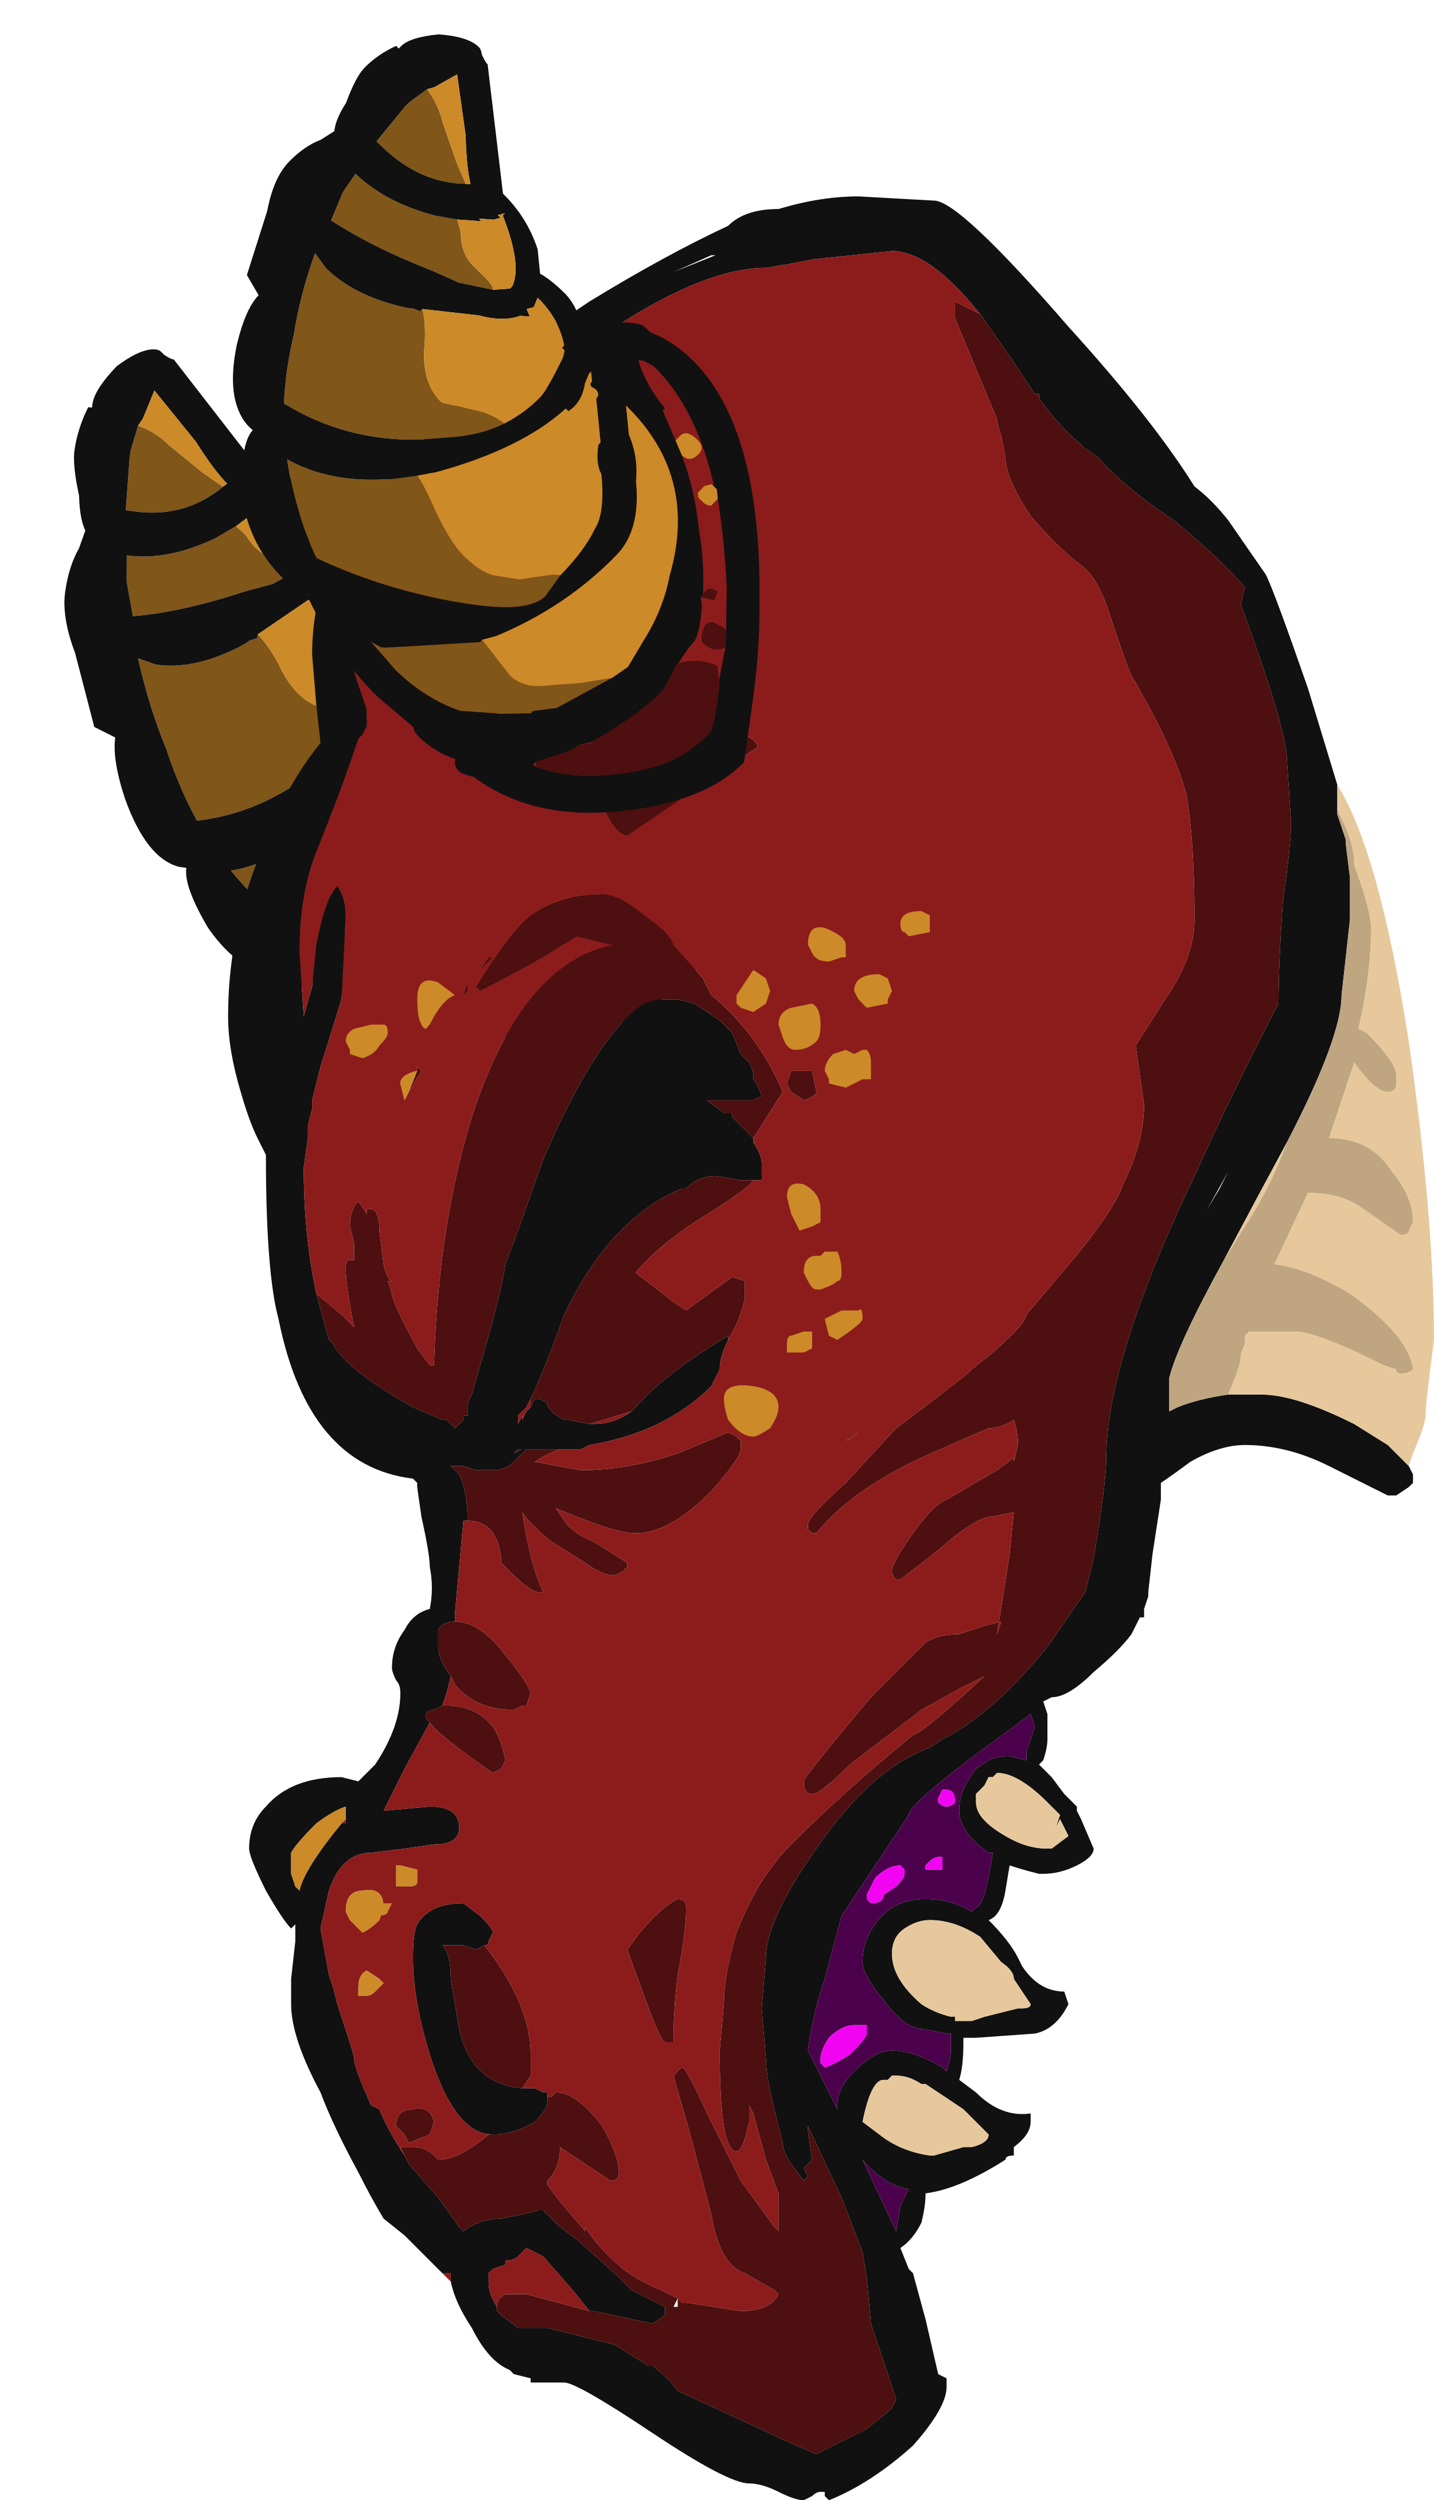<?xml version="1.0" encoding="UTF-8" standalone="no"?>
<svg xmlns:ffdec="https://www.free-decompiler.com/flash" xmlns:xlink="http://www.w3.org/1999/xlink" ffdec:objectType="frame" height="208.15px" width="119.45px" xmlns="http://www.w3.org/2000/svg">
  <g transform="matrix(1.0, 0.0, 0.0, 1.0, 72.55, 193.1)">
    <use ffdec:characterId="14" height="59.5" transform="matrix(-0.874, -0.127, -0.127, 0.874, -3.22, -155.821)" width="70.7" xlink:href="#sprite0"/>
    <use ffdec:characterId="15" height="27.4" transform="matrix(7.0, 0.0, 0.0, 7.0, -53.55, -176.75)" width="14.35" xlink:href="#shape1"/>
    <use ffdec:characterId="14" height="59.5" transform="matrix(-0.639, -0.62, -0.523, 0.539, 8.469, -149.272)" width="70.7" xlink:href="#sprite0"/>
  </g>
  <defs>
    <g id="sprite0" transform="matrix(1.0, 0.0, 0.0, 1.0, 42.0, 59.5)">
      <use ffdec:characterId="13" height="8.5" transform="matrix(7.0, 0.0, 0.0, 7.0, -42.0, -59.5)" width="10.1" xlink:href="#shape0"/>
    </g>
    <g id="shape0" transform="matrix(1.0, 0.0, 0.0, 1.0, 6.0, 8.5)">
      <path d="M3.3 -7.45 L3.35 -7.1 3.35 -7.0 3.3 -6.3 3.2 -6.3 Q2.5 -6.3 2.05 -6.8 L2.35 -6.95 2.85 -7.25 Q3.05 -7.4 3.3 -7.45 M1.8 -6.3 L2.05 -6.1 Q2.65 -5.7 3.2 -5.7 L3.15 -5.35 3.0 -4.9 Q2.35 -5.05 1.55 -5.45 L1.2 -5.6 Q1.0 -5.75 0.8 -5.9 0.85 -5.95 1.0 -5.95 L1.2 -5.95 Q1.45 -5.95 1.65 -6.2 L1.8 -6.3 M-0.55 -4.5 Q-0.45 -4.5 -0.25 -4.4 L0.25 -4.05 Q0.6 -4.05 0.9 -4.45 1.1 -4.75 1.3 -4.9 L1.3 -4.85 1.4 -4.8 1.45 -4.75 Q2.05 -4.3 2.6 -4.3 L2.85 -4.35 Q2.6 -3.7 2.3 -3.2 2.05 -2.7 1.75 -2.3 0.8 -2.55 0.1 -3.4 L-0.2 -3.8 Q-0.45 -4.15 -0.55 -4.5 M-0.2 -2.95 L0.0 -2.65 Q0.55 -1.9 1.2 -1.7 0.65 -1.2 0.0 -0.9 -0.75 -1.2 -1.5 -1.75 -1.9 -2.05 -2.15 -2.3 -2.55 -2.7 -2.55 -3.0 L-2.5 -3.4 -2.45 -3.35 Q-2.4 -3.3 -2.15 -2.9 L-1.85 -2.65 Q-1.7 -2.55 -1.4 -2.55 -1.15 -2.55 -0.7 -2.75 -0.4 -2.9 -0.2 -2.95 M-2.35 -1.8 L-2.35 -1.75 -1.5 -0.65 -1.45 -0.6 -1.3 -0.55 -1.8 -0.5 Q-2.35 -0.5 -2.8 -0.75 L-3.15 -1.1 -3.5 -1.5 -3.5 -1.55 -3.7 -1.85 -3.95 -2.8 -3.7 -2.4 -3.4 -2.0 Q-3.2 -1.7 -2.95 -1.7 L-2.35 -1.8" fill="#805619" fill-rule="evenodd" stroke="none"/>
      <path d="M2.95 -8.4 Q3.0 -8.4 3.1 -8.45 3.15 -8.5 3.2 -8.5 3.4 -8.5 3.7 -8.2 3.95 -7.85 3.95 -7.65 L3.95 -7.6 4.0 -7.6 Q4.1 -7.3 4.1 -7.0 4.1 -6.8 3.95 -6.4 3.9 -6.1 3.8 -5.95 L3.85 -5.7 Q3.95 -5.45 3.95 -5.1 3.95 -4.75 3.7 -4.3 L3.3 -3.35 3.0 -3.25 Q3.0 -2.95 2.75 -2.45 2.35 -1.7 1.9 -1.65 L1.8 -1.65 Q1.8 -1.4 1.4 -0.9 0.85 -0.3 0.1 -0.3 L-0.05 -0.3 -0.1 -0.35 -0.1 -0.4 -0.2 -0.4 Q-1.05 0.0 -1.9 0.0 L-2.5 -0.05 Q-2.55 0.0 -2.65 0.0 -2.95 0.0 -3.2 -0.15 -3.25 -0.05 -3.35 -0.05 -3.4 -0.05 -3.55 -0.15 -4.5 -0.3 -5.25 -1.35 -6.0 -2.4 -6.0 -3.3 L-5.6 -3.95 Q-5.15 -4.7 -4.65 -5.3 -3.05 -7.3 -1.75 -7.3 -1.4 -7.3 -1.1 -7.15 L-1.0 -7.15 Q-0.9 -7.15 -0.7 -6.9 -0.5 -6.65 -0.5 -6.5 L-0.4 -6.45 Q-0.15 -6.65 0.1 -6.65 0.35 -6.65 0.5 -6.6 L0.75 -6.85 Q1.15 -7.1 1.6 -7.1 L2.95 -8.4 M3.3 -7.45 L3.25 -7.55 3.15 -7.95 2.5 -7.35 Q2.2 -7.0 2.0 -6.85 L2.05 -6.8 Q2.5 -6.3 3.2 -6.3 L3.3 -6.3 3.35 -7.0 3.35 -7.1 3.3 -7.45 M0.8 -5.9 Q1.0 -5.75 1.2 -5.6 L1.55 -5.45 Q2.35 -5.05 3.0 -4.9 L3.15 -5.35 3.2 -5.7 Q2.65 -5.7 2.05 -6.1 L1.8 -6.3 1.55 -6.55 1.6 -6.55 1.45 -6.7 1.4 -6.8 1.45 -6.8 1.4 -6.9 1.4 -6.85 Q0.75 -6.5 0.65 -6.15 L0.65 -6.1 0.8 -5.9 M1.3 -4.9 L0.7 -5.45 Q0.4 -5.65 0.3 -5.9 L0.2 -6.0 0.3 -6.05 0.25 -6.15 0.3 -6.3 Q-0.1 -6.3 -0.4 -6.05 L-0.4 -6.0 -0.45 -6.0 -0.5 -5.9 Q-0.65 -5.35 -0.65 -5.2 -0.65 -4.85 -0.55 -4.5 -0.45 -4.15 -0.2 -3.8 L0.1 -3.4 Q0.8 -2.55 1.75 -2.3 2.05 -2.7 2.3 -3.2 2.6 -3.7 2.85 -4.35 L2.6 -4.3 Q2.05 -4.3 1.45 -4.75 L1.4 -4.8 1.3 -4.85 1.3 -4.9 M-2.5 -3.4 L-2.55 -3.0 Q-2.55 -2.7 -2.15 -2.3 -1.9 -2.05 -1.5 -1.75 -0.75 -1.2 0.0 -0.9 0.65 -1.2 1.2 -1.7 0.55 -1.9 0.0 -2.65 L-0.2 -2.95 -0.35 -3.2 Q-0.95 -4.4 -1.0 -5.35 L-1.05 -5.35 Q-1.1 -5.6 -0.95 -5.85 L-0.9 -6.0 -0.9 -6.05 -1.0 -5.95 Q-1.0 -5.85 -1.1 -5.9 -1.2 -5.9 -1.2 -5.8 L-1.65 -5.35 -1.65 -5.3 Q-1.8 -5.05 -1.95 -5.0 -2.35 -4.6 -2.4 -4.3 -2.5 -3.95 -2.5 -3.4 M-2.45 -6.15 L-1.95 -6.4 -1.95 -6.45 Q-1.55 -6.5 -1.25 -6.7 L-1.3 -6.75 -1.45 -6.8 Q-2.25 -6.8 -3.15 -6.1 L-3.2 -6.1 -3.3 -6.0 Q-3.75 -5.6 -4.2 -5.1 L-4.6 -4.6 -4.75 -4.4 -5.0 -3.95 -5.05 -3.9 Q-5.4 -3.35 -5.4 -3.25 -5.4 -2.8 -5.25 -2.4 -5.1 -2.05 -4.85 -1.7 -4.5 -1.2 -4.05 -0.95 L-4.0 -0.95 -4.0 -1.0 -4.2 -1.45 -4.25 -1.6 -4.25 -1.65 -4.35 -1.85 Q-4.5 -2.45 -4.55 -3.0 L-4.55 -3.25 -4.45 -3.65 -4.45 -3.7 Q-4.4 -4.0 -4.4 -4.1 -4.4 -4.25 -4.15 -4.6 L-4.05 -4.7 -4.05 -4.75 Q-3.75 -5.15 -3.4 -5.45 -3.0 -5.85 -2.55 -6.1 L-2.45 -6.15 M-2.35 -1.8 L-2.45 -2.0 Q-2.85 -3.1 -2.85 -4.25 -2.85 -4.8 -2.35 -5.3 -2.15 -5.6 -1.85 -5.75 L-1.55 -6.05 Q-2.9 -6.05 -3.55 -4.6 -3.8 -4.15 -3.9 -3.6 L-4.0 -3.1 -3.95 -2.8 -3.7 -1.85 -3.5 -1.55 -3.5 -1.5 -3.2 -1.15 -3.15 -1.1 -2.8 -0.75 Q-2.35 -0.5 -1.8 -0.5 L-1.3 -0.55 -1.45 -0.6 -1.5 -0.65 -2.35 -1.75 -2.35 -1.8" fill="#111111" fill-rule="evenodd" stroke="none"/>
      <path d="M2.05 -6.8 L2.0 -6.85 Q2.2 -7.0 2.5 -7.35 L3.15 -7.95 3.25 -7.55 3.3 -7.45 Q3.05 -7.4 2.85 -7.25 L2.35 -6.95 2.05 -6.8 M1.8 -6.3 L1.65 -6.2 Q1.45 -5.95 1.2 -5.95 L1.0 -5.95 Q0.85 -5.95 0.8 -5.9 L0.65 -6.1 0.65 -6.15 Q0.75 -6.5 1.4 -6.85 L1.4 -6.9 1.45 -6.8 1.4 -6.8 1.45 -6.7 1.6 -6.55 1.55 -6.55 1.8 -6.3 M-0.55 -4.5 Q-0.65 -4.85 -0.65 -5.2 -0.65 -5.35 -0.5 -5.9 L-0.45 -6.0 -0.4 -6.0 -0.4 -6.05 Q-0.1 -6.3 0.3 -6.3 L0.25 -6.15 0.3 -6.05 0.2 -6.0 0.3 -5.9 Q0.4 -5.65 0.7 -5.45 L1.3 -4.9 Q1.1 -4.75 0.9 -4.45 0.6 -4.05 0.25 -4.05 L-0.25 -4.4 Q-0.45 -4.5 -0.55 -4.5 M-0.2 -2.95 Q-0.4 -2.9 -0.7 -2.75 -1.15 -2.55 -1.4 -2.55 -1.7 -2.55 -1.85 -2.65 L-2.15 -2.9 Q-2.4 -3.3 -2.45 -3.35 L-2.5 -3.4 Q-2.5 -3.95 -2.4 -4.3 -2.35 -4.6 -1.95 -5.0 -1.8 -5.05 -1.65 -5.3 L-1.65 -5.35 -1.2 -5.8 Q-1.2 -5.9 -1.1 -5.9 -1.0 -5.85 -1.0 -5.95 L-0.9 -6.05 -0.9 -6.0 -0.95 -5.85 Q-1.1 -5.6 -1.05 -5.35 L-1.0 -5.35 Q-0.95 -4.4 -0.35 -3.2 L-0.2 -2.95 M-3.15 -6.1 L-3.1 -6.1 -3.05 -6.0 -3.05 -5.85 -3.1 -5.8 -3.2 -5.8 Q-3.25 -5.8 -3.3 -5.85 L-3.3 -6.0 -3.2 -6.1 -3.15 -6.1 M-2.55 -6.1 Q-2.7 -6.1 -2.7 -6.3 -2.7 -6.45 -2.55 -6.45 -2.35 -6.45 -2.35 -6.3 L-2.35 -6.2 -2.45 -6.15 -2.55 -6.1 M-3.95 -2.8 L-4.0 -3.1 -3.9 -3.6 Q-3.8 -4.15 -3.55 -4.6 -2.9 -6.05 -1.55 -6.05 L-1.85 -5.75 Q-2.15 -5.6 -2.35 -5.3 -2.85 -4.8 -2.85 -4.25 -2.85 -3.1 -2.45 -2.0 L-2.35 -1.8 -2.95 -1.7 Q-3.2 -1.7 -3.4 -2.0 L-3.7 -2.4 -3.95 -2.8 M-3.15 -1.1 L-3.2 -1.15 -3.5 -1.5 -3.15 -1.1" fill="#cc8a28" fill-rule="evenodd" stroke="none"/>
      <path d="M-3.15 -6.1 Q-2.25 -6.8 -1.45 -6.8 L-1.3 -6.75 -1.25 -6.7 Q-1.55 -6.5 -1.95 -6.45 L-1.95 -6.4 -2.45 -6.15 -2.35 -6.2 -2.35 -6.3 Q-2.35 -6.45 -2.55 -6.45 -2.7 -6.45 -2.7 -6.3 -2.7 -6.1 -2.55 -6.1 -3.0 -5.85 -3.4 -5.45 -3.75 -5.15 -4.05 -4.75 -4.0 -4.9 -4.15 -4.95 L-4.2 -4.85 -4.2 -4.8 -4.05 -4.7 -4.15 -4.6 Q-4.4 -4.25 -4.4 -4.1 -4.4 -4.0 -4.45 -3.7 -4.6 -4.0 -4.85 -4.1 L-5.0 -3.95 -4.75 -4.4 Q-4.7 -4.2 -4.5 -4.2 -4.45 -4.2 -4.4 -4.3 -4.35 -4.4 -4.35 -4.45 -4.35 -4.5 -4.4 -4.55 L-4.55 -4.6 -4.6 -4.6 -4.2 -5.1 Q-3.75 -5.6 -3.3 -6.0 L-3.3 -5.85 Q-3.25 -5.8 -3.2 -5.8 L-3.1 -5.8 -3.05 -5.85 -3.05 -6.0 -3.1 -6.1 -3.15 -6.1 M-4.05 -0.95 L-4.0 -1.0 -4.0 -0.95 -4.05 -0.95 M-4.25 -1.65 L-4.4 -1.9 -4.35 -1.8 -4.35 -1.85 -4.25 -1.65" fill="#8c1c1c" fill-rule="evenodd" stroke="none"/>
      <path d="M-4.6 -4.6 L-4.55 -4.6 -4.4 -4.55 Q-4.35 -4.5 -4.35 -4.45 -4.35 -4.4 -4.4 -4.3 -4.45 -4.2 -4.5 -4.2 -4.7 -4.2 -4.75 -4.4 L-4.6 -4.6 M-5.0 -3.95 L-4.85 -4.1 Q-4.6 -4.0 -4.45 -3.7 L-4.45 -3.65 -4.55 -3.25 -4.55 -3.0 Q-4.5 -2.45 -4.35 -1.85 L-4.35 -1.8 -4.4 -1.9 -4.25 -1.65 -4.25 -1.6 -4.2 -1.45 -4.0 -1.0 -4.05 -0.95 Q-4.5 -1.2 -4.85 -1.7 -5.1 -2.05 -5.25 -2.4 -5.4 -2.8 -5.4 -3.25 -5.4 -3.35 -5.05 -3.9 L-5.0 -3.95 M-4.05 -4.7 L-4.2 -4.8 -4.2 -4.85 -4.15 -4.95 Q-4.0 -4.9 -4.05 -4.75 L-4.05 -4.7" fill="#4d0f0f" fill-rule="evenodd" stroke="none"/>
    </g>
    <g id="shape1" transform="matrix(1.0, 0.0, 0.0, 1.0, 7.65, 25.25)">
      <path d="M1.3 -23.85 Q0.7 -24.6 0.25 -24.6 L-0.7 -24.5 -0.95 -24.45 -1.25 -24.4 Q-2.2 -24.4 -3.8 -23.15 -5.15 -22.05 -5.5 -21.5 -6.1 -20.4 -6.15 -20.1 L-6.1 -19.85 -6.15 -19.6 -6.0 -19.15 -6.0 -18.95 -6.05 -18.85 -6.1 -18.8 Q-6.3 -18.2 -6.6 -17.45 -6.8 -16.95 -6.8 -16.25 L-6.75 -15.5 -6.65 -15.85 -6.6 -16.35 Q-6.5 -16.9 -6.35 -17.05 -6.25 -16.9 -6.25 -16.7 L-6.3 -15.7 -6.55 -14.9 -6.65 -14.5 -6.65 -14.4 -6.7 -14.2 -6.7 -14.05 -6.75 -13.7 Q-6.75 -12.9 -6.6 -12.2 L-6.45 -11.65 -6.4 -11.6 Q-6.25 -11.3 -5.45 -10.85 L-5.1 -10.7 -5.05 -10.7 -4.95 -10.6 -4.85 -10.7 -4.85 -10.75 -4.8 -10.75 -4.8 -10.9 -4.75 -11.0 -4.65 -11.35 Q-4.4 -12.2 -4.35 -12.55 L-4.2 -12.95 -3.9 -13.8 Q-3.25 -15.3 -2.7 -15.65 L-2.55 -15.7 -2.3 -15.7 -2.1 -15.65 -1.8 -15.45 -1.65 -15.3 -1.55 -15.05 -1.45 -14.95 Q-1.4 -14.85 -1.4 -14.8 L-1.4 -14.75 Q-1.35 -14.7 -1.3 -14.55 L-1.4 -14.5 -1.95 -14.5 -1.75 -14.35 -1.65 -14.35 -1.65 -14.3 -1.4 -14.05 -1.4 -14.0 Q-1.3 -13.85 -1.3 -13.75 L-1.3 -13.55 -1.4 -13.55 -1.55 -13.55 -1.85 -13.6 Q-2.05 -13.6 -2.2 -13.45 L-2.25 -13.45 Q-3.1 -13.1 -3.65 -11.95 -3.9 -11.25 -4.05 -10.95 L-4.1 -10.85 -4.2 -10.75 -4.2 -10.65 -4.15 -10.75 -4.15 -10.7 -4.1 -10.8 -4.05 -10.85 -4.0 -10.95 -3.95 -10.95 -3.85 -10.9 Q-3.85 -10.8 -3.65 -10.7 L-3.6 -10.7 -3.35 -10.65 -3.3 -10.65 Q-3.05 -10.65 -2.85 -10.8 L-2.8 -10.85 Q-2.45 -11.25 -1.7 -11.7 L-1.7 -11.65 Q-1.8 -11.45 -1.8 -11.3 L-1.9 -11.1 Q-2.45 -10.55 -3.35 -10.4 L-3.45 -10.35 -3.7 -10.35 -4.1 -10.35 -4.25 -10.2 Q-4.35 -10.1 -4.5 -10.1 L-4.7 -10.1 -4.85 -10.15 -5.0 -10.15 -4.9 -10.05 Q-4.8 -9.85 -4.8 -9.5 L-4.85 -9.5 -4.95 -8.4 -4.95 -8.3 Q-5.1 -8.3 -5.15 -8.2 L-5.15 -8.0 Q-5.15 -7.85 -5.0 -7.65 L-5.05 -7.45 -5.1 -7.3 -5.2 -7.25 Q-5.3 -7.25 -5.3 -7.15 L-5.25 -7.1 -5.55 -6.55 -5.8 -6.05 -5.25 -6.1 Q-4.9 -6.1 -4.9 -5.85 -4.9 -5.65 -5.2 -5.65 L-5.55 -5.6 -5.95 -5.55 Q-6.3 -5.55 -6.45 -5.1 L-6.55 -4.65 -6.45 -4.1 -6.4 -3.95 -6.35 -3.75 Q-6.15 -3.15 -6.15 -3.1 -6.15 -3.0 -5.95 -2.55 L-5.85 -2.5 Q-5.75 -2.25 -5.55 -1.95 L-5.5 -1.85 -5.15 -1.45 -4.9 -1.1 -4.85 -1.05 Q-4.65 -1.2 -4.4 -1.2 L-4.15 -1.25 -3.95 -1.3 -3.9 -1.3 -3.7 -1.1 -3.5 -0.95 -3.05 -0.55 -2.85 -0.35 -2.45 -0.15 -2.45 -0.05 -2.6 0.05 -3.3 -0.1 -3.35 -0.1 -3.55 -0.35 -3.9 -0.75 -4.1 -0.85 -4.2 -0.75 Q-4.25 -0.7 -4.35 -0.7 L-4.35 -0.65 -4.5 -0.6 -4.55 -0.55 -4.55 -0.45 Q-4.55 -0.3 -4.45 -0.15 L-4.45 -0.1 -4.4 -0.05 -4.2 0.1 -3.85 0.1 -3.05 0.3 -2.65 0.55 -2.6 0.55 Q-2.4 0.7 -2.3 0.85 -1.75 1.1 -1.0 1.45 L-0.65 1.6 -0.05 1.3 0.2 1.1 0.25 1.05 0.3 0.95 0.0 0.05 -0.05 -0.5 -0.1 -0.8 -0.35 -1.45 -0.75 -2.3 -0.75 -2.25 -0.7 -1.9 -0.8 -1.8 -0.75 -1.7 -0.8 -1.65 -0.95 -1.85 Q-1.05 -2.0 -1.05 -2.1 L-1.15 -2.5 Q-1.25 -2.9 -1.25 -3.1 L-1.3 -3.7 -1.25 -4.3 Q-1.25 -4.75 -0.65 -5.6 0.0 -6.55 0.7 -6.8 L0.85 -6.9 Q1.45 -7.2 2.1 -8.0 L2.55 -8.65 2.65 -9.05 Q2.8 -9.95 2.8 -10.25 2.8 -11.4 3.85 -13.6 4.35 -14.7 4.85 -15.65 4.85 -16.1 4.9 -16.85 5.0 -17.55 5.0 -17.8 L4.95 -18.55 Q4.95 -18.9 4.4 -20.4 L4.45 -20.6 Q4.15 -20.95 3.6 -21.4 3.0 -21.8 2.7 -22.15 L2.55 -22.25 2.5 -22.3 Q2.25 -22.5 2.0 -22.85 L2.0 -22.9 1.95 -22.9 1.65 -23.35 1.3 -23.85 M-4.5 -2.2 Q-4.95 -2.2 -5.25 -3.15 -5.45 -3.8 -5.45 -4.3 -5.45 -4.6 -5.4 -4.7 -5.25 -4.95 -4.85 -4.95 L-4.65 -4.8 Q-4.5 -4.65 -4.5 -4.6 L-4.55 -4.5 Q-4.55 -4.45 -4.6 -4.45 L-4.7 -4.4 -4.85 -4.45 -5.1 -4.45 Q-5.0 -4.35 -5.0 -4.05 L-4.9 -3.45 Q-4.75 -2.8 -4.15 -2.75 L-4.0 -2.75 -3.9 -2.7 -3.85 -2.7 -3.85 -2.65 -3.85 -2.6 Q-3.85 -2.5 -4.0 -2.35 -4.25 -2.2 -4.5 -2.2 M-5.1 -0.55 L-5.55 -1.0 -5.8 -1.2 Q-5.95 -1.45 -6.1 -1.75 -6.4 -2.3 -6.55 -2.7 -6.9 -3.35 -6.9 -3.75 L-6.9 -4.05 -6.85 -4.5 -6.85 -4.7 -6.9 -4.65 Q-7.0 -4.75 -7.2 -5.1 -7.4 -5.5 -7.4 -5.6 -7.4 -5.9 -7.2 -6.1 -6.9 -6.45 -6.3 -6.45 L-6.1 -6.4 -5.9 -6.6 Q-5.6 -7.05 -5.6 -7.45 -5.6 -7.55 -5.65 -7.6 -5.7 -7.7 -5.7 -7.75 -5.7 -8.0 -5.55 -8.2 -5.45 -8.4 -5.25 -8.45 -5.2 -8.7 -5.25 -8.95 -5.25 -9.1 -5.35 -9.55 L-5.4 -9.9 -5.4 -9.95 -5.45 -10.0 Q-6.7 -10.15 -7.05 -11.9 -7.2 -12.45 -7.2 -13.85 L-7.3 -14.05 Q-7.4 -14.25 -7.5 -14.6 -7.65 -15.1 -7.65 -15.5 -7.65 -16.45 -7.3 -17.35 -7.0 -18.2 -6.55 -18.75 L-6.6 -19.2 -6.65 -19.8 Q-6.65 -20.5 -6.35 -21.05 -6.05 -21.6 -5.1 -22.6 -4.7 -23.1 -3.35 -24.0 -2.45 -24.55 -1.7 -24.9 -1.5 -25.1 -1.1 -25.1 -0.6 -25.25 -0.15 -25.25 L0.75 -25.2 Q1.05 -25.2 2.35 -23.7 3.35 -22.6 3.85 -21.8 4.05 -21.65 4.25 -21.4 L4.7 -20.75 Q4.8 -20.55 5.2 -19.4 L5.55 -18.25 5.55 -17.95 5.55 -17.9 5.65 -17.6 5.65 -17.55 5.7 -17.15 5.7 -16.65 5.6 -15.75 Q5.6 -15.25 4.95 -14.0 L4.6 -13.35 4.2 -12.6 Q3.65 -11.6 3.55 -11.2 L3.55 -10.8 3.65 -10.85 Q3.9 -10.95 4.25 -11.0 L4.65 -11.0 Q5.05 -11.0 5.75 -10.65 L6.15 -10.4 6.4 -10.15 6.45 -10.05 6.45 -9.95 6.4 -9.9 6.25 -9.8 6.15 -9.8 5.45 -10.15 Q4.95 -10.4 4.45 -10.4 4.15 -10.4 3.8 -10.2 3.6 -10.05 3.45 -9.95 L3.45 -9.75 3.35 -9.1 3.3 -8.65 3.3 -8.6 3.25 -8.45 3.25 -8.35 3.2 -8.35 3.1 -8.15 Q2.95 -7.95 2.65 -7.7 2.35 -7.4 2.15 -7.4 L2.05 -7.35 2.1 -7.2 2.1 -6.9 Q2.1 -6.8 2.05 -6.65 L2.0 -6.6 2.15 -6.45 2.3 -6.25 2.45 -6.1 2.45 -6.05 2.5 -5.95 2.65 -5.6 Q2.65 -5.5 2.45 -5.4 2.25 -5.3 2.05 -5.3 L2.0 -5.3 Q1.8 -5.35 1.65 -5.4 L1.6 -5.1 Q1.55 -4.8 1.4 -4.75 1.65 -4.5 1.75 -4.3 L1.8 -4.2 Q2.0 -3.9 2.3 -3.9 L2.35 -3.75 Q2.2 -3.45 1.95 -3.4 L1.25 -3.35 1.1 -3.35 1.1 -3.3 Q1.1 -3.0 1.05 -2.85 L1.25 -2.7 Q1.55 -2.4 1.9 -2.45 L1.9 -2.35 Q1.9 -2.2 1.7 -2.05 L1.7 -1.95 Q1.6 -1.95 1.6 -1.9 1.05 -1.55 0.65 -1.5 0.65 -1.35 0.6 -1.15 0.5 -0.95 0.35 -0.85 L0.45 -0.6 0.5 -0.55 0.65 0.0 0.8 0.65 0.9 0.7 0.9 0.8 Q0.9 1.05 0.5 1.5 0.0 1.95 -0.5 2.15 L-0.55 2.1 -0.55 2.05 -0.6 2.05 Q-0.65 2.05 -0.7 2.1 L-0.8 2.15 Q-0.9 2.15 -1.1 2.05 -1.3 1.95 -1.45 1.95 -1.7 1.95 -2.6 1.35 -3.5 0.75 -3.65 0.75 L-4.05 0.75 -4.05 0.7 -4.25 0.65 -4.3 0.6 Q-4.55 0.5 -4.75 0.1 -4.95 -0.2 -5.0 -0.45 L-5.0 -0.55 -5.1 -0.55 M4.25 -13.65 L4.0 -13.2 4.15 -13.45 4.25 -13.65 M1.45 -6.45 L1.4 -6.45 1.35 -6.35 1.25 -6.25 1.25 -6.15 Q1.25 -5.95 1.6 -5.75 1.85 -5.6 2.1 -5.6 L2.15 -5.6 2.35 -5.75 2.25 -5.95 2.2 -5.85 2.25 -6.0 2.1 -6.15 Q1.75 -6.5 1.5 -6.5 L1.45 -6.45 M1.95 -7.05 L1.9 -7.2 1.7 -7.05 Q0.45 -6.15 0.45 -6.0 L-0.35 -4.8 -0.55 -4.05 Q-0.7 -3.6 -0.75 -3.2 L-0.4 -2.5 -0.4 -2.55 Q-0.4 -2.75 -0.2 -2.95 0.05 -3.2 0.25 -3.2 0.5 -3.2 0.85 -3.0 L0.9 -2.95 Q0.95 -3.1 0.95 -3.2 L0.95 -3.4 0.9 -3.4 0.65 -3.45 Q0.4 -3.45 0.15 -3.8 -0.1 -4.1 -0.1 -4.25 -0.1 -4.5 0.05 -4.7 0.25 -5.0 0.65 -5.0 0.95 -5.0 1.2 -4.85 L1.25 -4.9 Q1.35 -4.9 1.45 -5.55 L1.4 -5.55 Q1.05 -5.8 1.05 -6.05 1.05 -6.25 1.15 -6.4 L1.25 -6.55 1.4 -6.65 Q1.5 -6.7 1.65 -6.7 L1.85 -6.65 1.85 -6.75 1.95 -7.05 M0.4 -4.65 Q0.25 -4.55 0.25 -4.35 0.25 -4.05 0.6 -3.75 0.75 -3.65 0.95 -3.6 L1.0 -3.6 1.0 -3.55 1.2 -3.55 1.35 -3.6 1.75 -3.7 1.8 -3.7 Q1.9 -3.7 1.9 -3.75 L1.7 -4.05 Q1.7 -4.15 1.55 -4.25 L1.3 -4.55 Q1.0 -4.75 0.7 -4.75 0.55 -4.75 0.4 -4.65 M0.65 -2.8 L0.6 -2.8 Q0.45 -2.9 0.3 -2.9 L0.25 -2.9 0.2 -2.85 0.15 -2.85 Q0.0 -2.85 -0.1 -2.35 L0.1 -2.2 Q0.35 -2.0 0.7 -1.95 L0.75 -1.95 1.1 -2.05 1.2 -2.05 Q1.4 -2.1 1.4 -2.2 L1.1 -2.5 0.65 -2.8 M0.45 -1.55 Q0.15 -1.6 -0.1 -1.9 L0.3 -1.05 0.35 -1.35 0.45 -1.55 M-0.4 -24.9 L-0.4 -24.9 M-1.9 -24.55 L-2.35 -24.35 -1.85 -24.55 -1.9 -24.55 M-4.25 -10.3 L-4.15 -10.35 -4.2 -10.35 -4.25 -10.3 M-4.35 -10.45 L-4.35 -10.45 M-6.25 -5.95 L-6.25 -6.1 Q-6.4 -6.05 -6.6 -5.9 -6.85 -5.65 -6.9 -5.55 L-6.9 -5.3 -6.85 -5.15 -6.8 -5.1 Q-6.75 -5.35 -6.3 -5.9 L-6.25 -5.9 -6.25 -5.95" fill="#111111" fill-rule="evenodd" stroke="none"/>
      <path d="M-2.3 -0.25 L-2.25 -0.2 -2.2 -0.2 -1.55 -0.1 Q-1.2 -0.1 -1.1 -0.3 L-1.15 -0.35 -1.5 -0.55 Q-1.8 -0.65 -1.9 -1.25 -1.95 -1.45 -2.15 -2.2 L-2.35 -2.9 -2.25 -3.0 Q-2.2 -3.0 -1.95 -2.45 L-1.55 -1.65 -1.15 -1.1 -1.1 -1.05 -1.1 -1.5 -1.25 -1.9 -1.4 -2.45 -1.45 -2.55 -1.45 -2.35 -1.5 -2.15 Q-1.55 -2.0 -1.6 -2.0 -1.8 -2.0 -1.8 -3.2 L-1.75 -3.75 Q-1.75 -4.1 -1.6 -4.6 -1.35 -5.25 -0.95 -5.65 -0.3 -6.3 0.5 -6.95 0.65 -7.0 1.35 -7.65 L1.05 -7.5 0.6 -7.25 -0.25 -6.6 Q-0.6 -6.25 -0.7 -6.25 -0.8 -6.25 -0.8 -6.4 -0.8 -6.45 0.0 -7.4 L0.65 -8.05 Q0.8 -8.15 1.05 -8.15 L1.35 -8.25 1.55 -8.3 1.5 -8.15 1.65 -9.1 1.7 -9.6 1.45 -9.55 Q1.25 -9.55 0.8 -9.15 L0.35 -8.8 Q0.25 -8.8 0.3 -8.8 0.25 -8.85 0.25 -8.9 0.25 -9.0 0.5 -9.35 0.75 -9.7 0.9 -9.75 L1.5 -10.1 1.7 -10.25 1.7 -10.2 1.75 -10.4 Q1.75 -10.55 1.7 -10.7 1.55 -10.6 1.4 -10.6 1.05 -10.45 0.6 -10.25 -0.25 -9.85 -0.65 -9.35 L-0.7 -9.35 -0.75 -9.4 -0.75 -9.45 Q-0.75 -9.55 -0.3 -9.95 L0.3 -10.6 0.7 -10.9 1.15 -11.25 1.2 -11.3 1.45 -11.5 Q1.85 -11.85 1.85 -11.95 L2.4 -12.6 Q2.9 -13.2 3.0 -13.5 3.25 -14.0 3.25 -14.45 L3.15 -15.15 3.5 -15.7 Q3.85 -16.2 3.85 -16.65 3.85 -17.6 3.75 -18.15 3.6 -18.7 3.1 -19.55 3.05 -19.65 2.85 -20.25 2.7 -20.75 2.45 -20.9 2.2 -21.1 1.9 -21.45 1.6 -21.9 1.6 -22.15 L1.55 -22.4 Q1.5 -22.55 1.5 -22.6 L1.0 -23.8 Q1.0 -23.9 1.0 -24.0 L1.3 -23.85 1.65 -23.35 1.95 -22.9 2.0 -22.9 2.0 -22.85 Q2.25 -22.5 2.5 -22.3 L2.55 -22.25 2.7 -22.15 Q3.0 -21.8 3.6 -21.4 4.15 -20.95 4.45 -20.6 L4.4 -20.4 Q4.95 -18.9 4.95 -18.55 L5.0 -17.8 Q5.0 -17.55 4.9 -16.85 4.85 -16.1 4.85 -15.65 4.35 -14.7 3.85 -13.6 2.8 -11.4 2.8 -10.25 2.8 -9.95 2.65 -9.05 L2.55 -8.65 2.1 -8.0 Q1.45 -7.2 0.85 -6.9 L0.7 -6.8 Q0.0 -6.55 -0.65 -5.6 -1.25 -4.75 -1.25 -4.3 L-1.3 -3.7 -1.25 -3.1 Q-1.25 -2.9 -1.15 -2.5 L-1.05 -2.1 Q-1.05 -2.0 -0.95 -1.85 L-0.8 -1.65 -0.75 -1.7 -0.8 -1.8 -0.7 -1.9 -0.75 -2.25 -0.75 -2.3 -0.35 -1.45 -0.1 -0.8 -0.05 -0.5 0.0 0.05 0.3 0.95 0.25 1.05 0.2 1.1 -0.05 1.3 -0.65 1.6 -1.0 1.45 Q-1.75 1.1 -2.3 0.85 -2.4 0.7 -2.6 0.55 L-2.65 0.55 -3.05 0.3 -3.85 0.1 -4.2 0.1 -4.4 -0.05 -4.45 -0.1 -4.45 -0.15 Q-4.45 -0.25 -4.35 -0.3 L-4.1 -0.3 -3.35 -0.1 -3.3 -0.1 -2.6 0.05 -2.45 -0.05 -2.45 -0.15 -2.85 -0.35 -3.05 -0.55 -3.5 -0.95 -3.7 -1.1 -3.9 -1.3 -3.95 -1.3 -4.15 -1.25 -4.4 -1.2 Q-4.65 -1.2 -4.85 -1.05 L-4.9 -1.1 -5.15 -1.45 -5.5 -1.85 -5.55 -1.95 -5.6 -2.05 -5.45 -2.05 Q-5.3 -2.05 -5.2 -1.95 L-5.15 -1.9 Q-4.9 -1.9 -4.55 -2.2 L-4.5 -2.2 Q-4.25 -2.2 -4.0 -2.35 -3.85 -2.5 -3.85 -2.6 L-3.85 -2.65 -3.8 -2.65 -3.75 -2.7 Q-3.5 -2.7 -3.2 -2.3 -3.0 -1.95 -3.0 -1.75 -3.0 -1.65 -3.1 -1.65 L-3.7 -2.05 Q-3.7 -1.8 -3.85 -1.65 L-3.85 -1.6 -3.7 -1.4 -3.4 -1.05 -3.4 -1.1 Q-3.25 -0.85 -2.95 -0.6 -2.75 -0.45 -2.5 -0.35 L-2.3 -0.25 -2.35 -0.15 -2.3 -0.15 -2.3 -0.25 M-6.6 -12.2 L-6.3 -11.95 -6.15 -11.8 Q-6.25 -12.3 -6.25 -12.5 -6.25 -12.6 -6.2 -12.6 L-6.15 -12.6 -6.15 -12.8 -6.2 -13.0 Q-6.2 -13.2 -6.1 -13.3 L-6.0 -13.15 -6.0 -13.2 Q-5.85 -13.25 -5.85 -12.95 L-5.8 -12.55 Q-5.75 -12.35 -5.7 -12.35 L-5.75 -12.35 -5.7 -12.2 Q-5.7 -12.1 -5.4 -11.55 L-5.25 -11.35 -5.2 -11.35 Q-5.15 -13.0 -4.75 -14.3 -4.15 -16.15 -3.05 -16.35 L-3.1 -16.35 -3.5 -16.45 -3.9 -16.2 Q-4.35 -15.95 -4.65 -15.8 L-4.7 -15.85 Q-4.3 -16.5 -4.05 -16.7 -3.7 -16.95 -3.2 -16.95 -3.0 -16.95 -2.7 -16.7 -2.4 -16.5 -2.35 -16.35 L-2.4 -16.4 -2.0 -15.95 -1.9 -15.75 Q-1.35 -15.3 -1.05 -14.6 L-1.4 -14.05 -1.65 -14.3 -1.65 -14.35 -1.75 -14.35 -1.95 -14.5 -1.4 -14.5 -1.3 -14.55 Q-1.35 -14.7 -1.4 -14.75 L-1.4 -14.8 Q-1.4 -14.85 -1.45 -14.95 L-1.55 -15.05 -1.65 -15.3 -1.8 -15.45 -2.1 -15.65 -2.3 -15.7 -2.55 -15.7 -2.7 -15.65 Q-3.25 -15.3 -3.9 -13.8 L-4.2 -12.95 -4.35 -12.55 Q-4.4 -12.2 -4.65 -11.35 L-4.75 -11.0 -4.8 -10.9 -4.8 -10.75 -4.85 -10.75 -4.85 -10.7 -4.95 -10.6 -5.05 -10.7 -5.1 -10.7 -5.45 -10.85 Q-6.25 -11.3 -6.4 -11.6 L-6.45 -11.65 -6.6 -12.2 M-1.4 -13.55 Q-1.45 -13.45 -2.1 -13.05 -2.55 -12.75 -2.8 -12.45 L-2.35 -12.1 -2.2 -12.0 -1.65 -12.4 -1.5 -12.35 -1.5 -12.15 Q-1.55 -11.9 -1.7 -11.65 L-1.7 -11.7 Q-2.45 -11.25 -2.8 -10.85 L-2.85 -10.8 -3.35 -10.65 -3.6 -10.7 -3.65 -10.7 Q-3.85 -10.8 -3.85 -10.9 L-3.95 -10.95 -4.0 -10.95 -4.05 -10.85 -4.05 -10.95 Q-3.9 -11.25 -3.65 -11.95 -3.1 -13.1 -2.25 -13.45 L-2.2 -13.45 Q-2.05 -13.6 -1.85 -13.6 L-1.55 -13.55 -1.4 -13.55 M-3.35 -10.4 L-3.45 -10.35 -3.35 -10.4 M-3.7 -10.35 Q-3.85 -10.3 -4.0 -10.2 L-3.45 -10.1 Q-2.9 -10.1 -2.3 -10.3 L-1.7 -10.55 -1.6 -10.5 -1.55 -10.45 -1.55 -10.35 Q-1.55 -10.25 -1.9 -9.85 -2.4 -9.35 -2.8 -9.35 -3.05 -9.35 -3.75 -9.65 L-3.65 -9.5 Q-3.55 -9.35 -3.3 -9.25 L-2.9 -9.0 -2.9 -8.95 -2.95 -8.9 -3.05 -8.85 Q-3.2 -8.85 -3.4 -9.0 L-3.8 -9.25 Q-4.05 -9.45 -4.15 -9.6 -4.05 -8.95 -3.9 -8.65 L-3.95 -8.65 Q-4.05 -8.65 -4.3 -8.9 L-4.4 -9.0 -4.4 -9.05 Q-4.45 -9.5 -4.8 -9.5 -4.8 -9.85 -4.9 -10.05 L-5.0 -10.15 -4.85 -10.15 -4.7 -10.1 -4.5 -10.1 Q-4.35 -10.1 -4.25 -10.2 L-4.1 -10.35 -3.7 -10.35 M-4.95 -8.3 Q-4.65 -8.3 -4.35 -7.9 -4.1 -7.6 -4.05 -7.45 L-4.1 -7.3 -4.15 -7.3 -4.25 -7.25 Q-4.7 -7.25 -4.95 -7.55 L-5.0 -7.65 Q-5.15 -7.85 -5.15 -8.0 L-5.15 -8.2 Q-5.1 -8.3 -4.95 -8.3 M-5.1 -7.3 L-5.05 -7.3 Q-4.7 -7.3 -4.5 -7.05 -4.4 -6.9 -4.35 -6.65 L-4.4 -6.55 -4.5 -6.5 Q-5.15 -6.95 -5.25 -7.1 L-5.3 -7.15 Q-5.3 -7.25 -5.2 -7.25 L-5.1 -7.3 M-4.6 -4.45 Q-4.05 -3.75 -4.05 -3.15 -4.05 -3.0 -4.05 -2.9 L-4.15 -2.75 Q-4.75 -2.8 -4.9 -3.45 L-5.0 -4.05 Q-5.0 -4.35 -5.1 -4.45 L-4.85 -4.45 -4.7 -4.4 -4.6 -4.45 M-1.35 -18.7 L-2.9 -17.65 Q-3.15 -17.65 -3.4 -18.7 -3.4 -18.9 -3.3 -19.0 -3.2 -19.15 -3.0 -19.15 -2.55 -19.15 -2.0 -19.0 -1.35 -18.85 -1.35 -18.7 M-4.85 -15.75 L-4.8 -15.9 -4.8 -15.8 -4.85 -15.75 M-4.5 -16.2 L-4.65 -16.05 -4.55 -16.2 -4.5 -16.2 M-5.4 -14.85 L-5.4 -14.9 -5.35 -14.85 -5.5 -14.6 -5.4 -14.85 M-0.95 -14.85 L-0.7 -14.85 -0.65 -14.6 Q-0.65 -14.55 -0.8 -14.5 L-0.95 -14.6 -1.0 -14.7 -0.95 -14.85 M-4.25 -10.3 L-4.2 -10.35 -4.15 -10.35 -4.25 -10.3 M-0.2 -10.5 L-0.3 -10.45 -0.15 -10.55 -0.2 -10.5 M-2.2 -4.9 Q-2.2 -4.6 -2.3 -4.1 -2.35 -3.7 -2.35 -3.3 L-2.45 -3.3 Q-2.5 -3.3 -2.7 -3.85 L-2.9 -4.4 -2.75 -4.6 Q-2.5 -4.9 -2.3 -5.0 -2.2 -5.0 -2.2 -4.9 M-4.05 -6.05 L-4.05 -6.05 M-5.45 -2.5 Q-5.25 -2.55 -5.2 -2.35 L-5.25 -2.2 -5.5 -2.1 -5.55 -2.2 -5.65 -2.3 Q-5.65 -2.5 -5.45 -2.5 M-4.3 -0.05 L-4.3 -0.05" fill="#4d0f0f" fill-rule="evenodd" stroke="none"/>
      <path d="M1.3 -23.85 L1.0 -24.0 Q1.0 -23.9 1.0 -23.8 L1.5 -22.6 Q1.5 -22.55 1.55 -22.4 L1.6 -22.15 Q1.6 -21.9 1.9 -21.45 2.2 -21.1 2.45 -20.9 2.7 -20.75 2.85 -20.25 3.05 -19.65 3.1 -19.55 3.6 -18.7 3.75 -18.15 3.85 -17.6 3.85 -16.65 3.85 -16.2 3.5 -15.7 L3.15 -15.15 3.25 -14.45 Q3.25 -14.0 3.0 -13.5 2.9 -13.2 2.4 -12.6 L1.85 -11.95 Q1.85 -11.85 1.45 -11.5 L1.2 -11.3 1.15 -11.25 0.7 -10.9 0.3 -10.6 -0.3 -9.95 Q-0.75 -9.55 -0.75 -9.45 L-0.75 -9.4 -0.7 -9.35 -0.65 -9.35 Q-0.25 -9.85 0.6 -10.25 1.05 -10.45 1.4 -10.6 1.55 -10.6 1.7 -10.7 1.75 -10.55 1.75 -10.4 L1.7 -10.2 1.7 -10.25 1.5 -10.1 0.9 -9.75 Q0.75 -9.7 0.5 -9.35 0.25 -9.0 0.25 -8.9 0.25 -8.85 0.3 -8.8 0.25 -8.8 0.35 -8.8 L0.8 -9.15 Q1.25 -9.55 1.45 -9.55 L1.7 -9.6 1.65 -9.1 1.5 -8.15 1.55 -8.3 1.35 -8.25 1.05 -8.15 Q0.8 -8.15 0.65 -8.05 L0.0 -7.4 Q-0.8 -6.45 -0.8 -6.4 -0.8 -6.25 -0.7 -6.25 -0.6 -6.25 -0.25 -6.6 L0.6 -7.25 1.05 -7.5 1.35 -7.65 Q0.65 -7.0 0.5 -6.95 -0.3 -6.3 -0.95 -5.65 -1.35 -5.25 -1.6 -4.6 -1.75 -4.1 -1.75 -3.75 L-1.8 -3.2 Q-1.8 -2.0 -1.6 -2.0 -1.55 -2.0 -1.5 -2.15 L-1.45 -2.35 -1.45 -2.55 -1.4 -2.45 -1.25 -1.9 -1.1 -1.5 -1.1 -1.05 -1.15 -1.1 -1.55 -1.65 -1.95 -2.45 Q-2.2 -3.0 -2.25 -3.0 L-2.35 -2.9 -2.15 -2.2 Q-1.95 -1.45 -1.9 -1.25 -1.8 -0.65 -1.5 -0.55 L-1.15 -0.35 -1.1 -0.3 Q-1.2 -0.1 -1.55 -0.1 L-2.2 -0.2 -2.25 -0.2 -2.3 -0.25 -2.5 -0.35 Q-2.75 -0.45 -2.95 -0.6 -3.25 -0.85 -3.4 -1.1 L-3.4 -1.05 -3.7 -1.4 -3.85 -1.6 -3.85 -1.65 Q-3.7 -1.8 -3.7 -2.05 L-3.1 -1.65 Q-3.0 -1.65 -3.0 -1.75 -3.0 -1.95 -3.2 -2.3 -3.5 -2.7 -3.75 -2.7 L-3.8 -2.65 -3.85 -2.65 -3.85 -2.7 -3.9 -2.7 -4.0 -2.75 -4.15 -2.75 -4.05 -2.9 Q-4.05 -3.0 -4.05 -3.15 -4.05 -3.75 -4.6 -4.45 -4.55 -4.45 -4.55 -4.5 L-4.5 -4.6 Q-4.5 -4.65 -4.65 -4.8 L-4.85 -4.95 Q-5.25 -4.95 -5.4 -4.7 -5.45 -4.6 -5.45 -4.3 -5.45 -3.8 -5.25 -3.15 -4.95 -2.2 -4.5 -2.2 L-4.55 -2.2 Q-4.9 -1.9 -5.15 -1.9 L-5.2 -1.95 Q-5.3 -2.05 -5.45 -2.05 L-5.6 -2.05 -5.55 -1.95 Q-5.75 -2.25 -5.85 -2.5 L-5.95 -2.55 Q-6.15 -3.0 -6.15 -3.1 -6.15 -3.15 -6.35 -3.75 L-6.4 -3.95 -6.45 -4.1 -6.55 -4.65 -6.45 -5.1 Q-6.3 -5.55 -5.95 -5.55 L-5.55 -5.6 -5.2 -5.65 Q-4.9 -5.65 -4.9 -5.85 -4.9 -6.1 -5.25 -6.1 L-5.8 -6.05 -5.55 -6.55 -5.25 -7.1 Q-5.15 -6.95 -4.5 -6.5 L-4.4 -6.55 -4.35 -6.65 Q-4.4 -6.9 -4.5 -7.05 -4.7 -7.3 -5.05 -7.3 L-5.1 -7.3 -5.05 -7.45 -5.0 -7.65 -4.95 -7.55 Q-4.7 -7.25 -4.25 -7.25 L-4.15 -7.3 -4.1 -7.3 -4.05 -7.45 Q-4.1 -7.6 -4.35 -7.9 -4.65 -8.3 -4.95 -8.3 L-4.95 -8.4 -4.85 -9.5 -4.8 -9.5 Q-4.45 -9.5 -4.4 -9.05 L-4.4 -9.0 -4.3 -8.9 Q-4.05 -8.65 -3.95 -8.65 L-3.9 -8.65 Q-4.05 -8.95 -4.15 -9.6 -4.05 -9.45 -3.8 -9.25 L-3.4 -9.0 Q-3.2 -8.85 -3.05 -8.85 L-2.95 -8.9 -2.9 -8.95 -2.9 -9.0 -3.3 -9.25 Q-3.55 -9.35 -3.65 -9.5 L-3.75 -9.65 Q-3.05 -9.35 -2.8 -9.35 -2.4 -9.35 -1.9 -9.85 -1.55 -10.25 -1.55 -10.35 L-1.55 -10.45 -1.6 -10.5 -1.7 -10.55 -2.3 -10.3 Q-2.9 -10.1 -3.45 -10.1 L-4.0 -10.2 Q-3.85 -10.3 -3.7 -10.35 L-3.45 -10.35 -3.35 -10.4 Q-2.45 -10.55 -1.9 -11.1 L-1.8 -11.3 Q-1.8 -11.45 -1.7 -11.65 -1.55 -11.9 -1.5 -12.15 L-1.5 -12.35 -1.65 -12.4 -2.2 -12.0 -2.35 -12.1 -2.8 -12.45 Q-2.55 -12.75 -2.1 -13.05 -1.45 -13.45 -1.4 -13.55 L-1.3 -13.55 -1.3 -13.75 Q-1.3 -13.85 -1.4 -14.0 L-1.4 -14.05 -1.05 -14.6 Q-1.35 -15.3 -1.9 -15.75 L-2.0 -15.95 -2.4 -16.4 -2.35 -16.35 Q-2.4 -16.5 -2.7 -16.7 -3.0 -16.95 -3.2 -16.95 -3.7 -16.95 -4.05 -16.7 -4.3 -16.5 -4.7 -15.85 L-4.65 -15.8 Q-4.35 -15.95 -3.9 -16.2 L-3.5 -16.45 -3.1 -16.35 -3.05 -16.35 Q-4.15 -16.15 -4.75 -14.3 -5.15 -13.0 -5.2 -11.35 L-5.25 -11.35 -5.4 -11.55 Q-5.7 -12.1 -5.7 -12.2 L-5.75 -12.35 -5.7 -12.35 Q-5.75 -12.35 -5.8 -12.55 L-5.85 -12.95 Q-5.85 -13.25 -6.0 -13.2 L-6.0 -13.15 -6.1 -13.3 Q-6.2 -13.2 -6.2 -13.0 L-6.15 -12.8 -6.15 -12.6 -6.2 -12.6 Q-6.25 -12.6 -6.25 -12.5 -6.25 -12.3 -6.15 -11.8 L-6.3 -11.95 -6.6 -12.2 Q-6.75 -12.9 -6.75 -13.7 L-6.7 -14.05 -6.7 -14.2 -6.65 -14.4 -6.65 -14.5 -6.55 -14.9 -6.3 -15.7 -6.25 -16.7 Q-6.25 -16.9 -6.35 -17.05 -6.5 -16.9 -6.6 -16.35 L-6.65 -15.85 -6.75 -15.5 -6.8 -16.25 Q-6.8 -16.95 -6.6 -17.45 -6.3 -18.2 -6.1 -18.8 L-6.05 -18.85 -6.0 -18.95 -6.0 -19.15 -6.15 -19.6 -6.1 -19.85 -6.15 -20.1 Q-6.1 -20.4 -5.5 -21.5 -5.15 -22.05 -3.8 -23.15 -2.2 -24.4 -1.25 -24.4 L-0.95 -24.45 -0.7 -24.5 0.25 -24.6 Q0.7 -24.6 1.3 -23.85 M-0.75 -2.25 L-0.75 -2.3 -0.75 -2.25 M-4.45 -0.15 Q-4.55 -0.3 -4.55 -0.45 L-4.55 -0.55 -4.5 -0.6 -4.35 -0.65 -4.35 -0.7 Q-4.25 -0.7 -4.2 -0.75 L-4.1 -0.85 -3.9 -0.75 -3.55 -0.35 -3.35 -0.1 -4.1 -0.3 -4.35 -0.3 Q-4.45 -0.25 -4.45 -0.15 M-5.0 -0.45 L-5.1 -0.55 -5.0 -0.55 -5.0 -0.45 M-1.35 -18.7 Q-1.35 -18.85 -2.0 -19.0 -2.55 -19.15 -3.0 -19.15 -3.2 -19.15 -3.3 -19.0 -3.4 -18.9 -3.4 -18.7 -3.15 -17.65 -2.9 -17.65 L-1.35 -18.7 M-4.5 -16.2 L-4.55 -16.2 -4.65 -16.05 -4.5 -16.2 M-4.85 -15.75 L-4.8 -15.8 -4.8 -15.9 -4.85 -15.75 M-4.95 -15.75 L-5.15 -15.9 Q-5.4 -16.0 -5.4 -15.7 -5.4 -15.4 -5.3 -15.35 L-5.25 -15.4 Q-5.1 -15.7 -4.95 -15.75 M-5.5 -14.6 L-5.35 -14.85 -5.4 -14.9 -5.4 -14.85 Q-5.6 -14.8 -5.6 -14.7 L-5.55 -14.5 -5.5 -14.6 M-0.95 -14.85 L-1.0 -14.7 -0.95 -14.6 -0.8 -14.5 Q-0.65 -14.55 -0.65 -14.6 L-0.7 -14.85 -0.95 -14.85 M-2.85 -10.8 Q-3.05 -10.65 -3.3 -10.65 L-3.35 -10.65 -2.85 -10.8 M-4.05 -10.85 L-4.1 -10.8 -4.15 -10.7 -4.15 -10.75 -4.2 -10.65 -4.2 -10.75 -4.1 -10.85 -4.05 -10.95 -4.05 -10.85 M-0.2 -10.5 L-0.15 -10.55 -0.3 -10.45 -0.2 -10.5 M-6.3 -5.9 L-6.25 -5.95 -6.25 -5.9 -6.3 -5.9 M-5.85 -4.05 L-6.0 -4.15 Q-6.1 -4.1 -6.1 -3.95 L-6.1 -3.85 -6.0 -3.85 Q-5.95 -3.85 -5.9 -3.9 -5.85 -3.95 -5.8 -4.0 L-5.85 -4.05 M-5.8 -4.9 Q-5.8 -5.15 -6.05 -5.1 -6.25 -5.1 -6.25 -4.85 L-6.2 -4.75 -6.05 -4.6 Q-5.95 -4.65 -5.85 -4.75 L-5.8 -4.9 M-2.2 -4.9 Q-2.2 -5.0 -2.3 -5.0 -2.5 -4.9 -2.75 -4.6 L-2.9 -4.4 -2.7 -3.85 Q-2.5 -3.3 -2.45 -3.3 L-2.35 -3.3 Q-2.35 -3.7 -2.3 -4.1 -2.2 -4.6 -2.2 -4.9 M-4.05 -6.05 L-4.05 -6.05 M-5.6 -5.4 L-5.65 -5.4 -5.65 -5.25 Q-5.65 -5.2 -5.65 -5.15 L-5.5 -5.15 Q-5.4 -5.15 -5.4 -5.2 L-5.4 -5.35 -5.6 -5.4 M-5.45 -2.5 Q-5.65 -2.5 -5.65 -2.3 L-5.55 -2.2 -5.5 -2.1 -5.25 -2.2 -5.2 -2.35 Q-5.25 -2.55 -5.45 -2.5" fill="#8c1c1c" fill-rule="evenodd" stroke="none"/>
      <path d="M5.55 -18.25 Q6.05 -17.45 6.4 -15.2 6.7 -13.1 6.7 -11.65 6.6 -10.9 6.6 -10.75 6.6 -10.65 6.45 -10.3 L6.4 -10.15 6.15 -10.4 5.75 -10.65 Q5.05 -11.0 4.65 -11.0 L4.25 -11.0 Q4.4 -11.35 4.4 -11.45 4.4 -11.5 4.45 -11.6 L4.45 -11.7 4.5 -11.75 5.05 -11.75 Q5.3 -11.75 6.1 -11.35 L6.25 -11.3 Q6.25 -11.25 6.3 -11.25 6.4 -11.25 6.45 -11.3 6.4 -11.7 5.7 -12.2 5.2 -12.5 4.8 -12.55 L5.2 -13.4 Q5.55 -13.4 5.8 -13.25 L6.3 -12.9 Q6.4 -12.9 6.4 -12.95 L6.45 -13.05 Q6.45 -13.35 6.2 -13.65 5.95 -14.05 5.45 -14.05 L5.75 -14.95 Q6.0 -14.6 6.15 -14.6 6.25 -14.6 6.25 -14.7 L6.25 -14.8 Q6.25 -14.95 5.9 -15.3 L5.8 -15.35 Q5.95 -16.0 5.95 -16.55 5.95 -16.75 5.75 -17.3 5.75 -17.55 5.6 -17.85 L5.55 -17.95 5.55 -18.25 M6.25 -9.8 L6.15 -9.8 6.25 -9.8 M4.2 -12.6 L4.6 -13.35 4.95 -14.0 Q4.75 -13.45 4.45 -13.0 L4.2 -12.6 M1.45 -6.45 L1.5 -6.5 Q1.75 -6.5 2.1 -6.15 L2.25 -6.0 2.2 -5.85 2.25 -5.95 2.35 -5.75 2.15 -5.6 2.1 -5.6 Q1.85 -5.6 1.6 -5.75 1.25 -5.95 1.25 -6.15 L1.25 -6.25 1.35 -6.35 1.4 -6.45 1.45 -6.45 M0.4 -4.65 Q0.55 -4.75 0.7 -4.75 1.0 -4.75 1.3 -4.55 L1.55 -4.25 Q1.7 -4.15 1.7 -4.05 L1.9 -3.75 Q1.9 -3.7 1.8 -3.7 L1.75 -3.7 1.35 -3.6 1.2 -3.55 1.0 -3.55 1.0 -3.6 0.95 -3.6 Q0.75 -3.65 0.6 -3.75 0.25 -4.05 0.25 -4.35 0.25 -4.55 0.4 -4.65 M0.65 -2.8 L1.1 -2.5 1.4 -2.2 Q1.4 -2.1 1.2 -2.05 L1.1 -2.05 0.75 -1.95 0.7 -1.95 Q0.35 -2.0 0.1 -2.2 L-0.1 -2.35 Q0.0 -2.85 0.15 -2.85 L0.2 -2.85 0.25 -2.9 0.3 -2.9 Q0.45 -2.9 0.6 -2.8 L0.65 -2.8" fill="#e6c89c" fill-rule="evenodd" stroke="none"/>
      <path d="M5.55 -17.95 L5.6 -17.85 Q5.75 -17.55 5.75 -17.3 5.95 -16.75 5.95 -16.55 5.95 -16.0 5.8 -15.35 L5.9 -15.3 Q6.25 -14.95 6.25 -14.8 L6.25 -14.7 Q6.25 -14.6 6.15 -14.6 6.0 -14.6 5.75 -14.95 L5.45 -14.05 Q5.95 -14.05 6.2 -13.65 6.45 -13.35 6.45 -13.05 L6.4 -12.95 Q6.4 -12.9 6.3 -12.9 L5.8 -13.25 Q5.55 -13.4 5.2 -13.4 L4.8 -12.55 Q5.2 -12.5 5.7 -12.2 6.4 -11.7 6.45 -11.3 6.4 -11.25 6.3 -11.25 6.25 -11.25 6.25 -11.3 L6.1 -11.35 Q5.3 -11.75 5.05 -11.75 L4.5 -11.75 4.45 -11.7 4.45 -11.6 Q4.4 -11.5 4.4 -11.45 4.4 -11.35 4.25 -11.0 3.9 -10.95 3.65 -10.85 L3.55 -10.8 3.55 -11.2 Q3.65 -11.6 4.2 -12.6 L4.45 -13.0 Q4.75 -13.45 4.95 -14.0 5.6 -15.25 5.6 -15.75 L5.7 -16.65 5.7 -17.15 5.65 -17.55 5.65 -17.6 5.55 -17.9 5.55 -17.95" fill="#bfa681" fill-rule="evenodd" stroke="none"/>
      <path d="M-4.95 -15.75 Q-5.1 -15.7 -5.25 -15.4 L-5.3 -15.35 Q-5.4 -15.4 -5.4 -15.7 -5.4 -16.0 -5.15 -15.9 L-4.95 -15.75 M-5.4 -14.85 L-5.5 -14.6 -5.55 -14.5 -5.6 -14.7 Q-5.6 -14.8 -5.4 -14.85 M-6.3 -5.9 Q-6.75 -5.35 -6.8 -5.1 L-6.85 -5.15 -6.9 -5.3 -6.9 -5.55 Q-6.85 -5.65 -6.6 -5.9 -6.4 -6.05 -6.25 -6.1 L-6.25 -5.95 -6.3 -5.9 M-5.8 -4.9 L-5.85 -4.75 Q-5.95 -4.65 -6.05 -4.6 L-6.2 -4.75 -6.25 -4.85 Q-6.25 -5.1 -6.05 -5.1 -5.8 -5.15 -5.8 -4.9 M-5.85 -4.05 L-5.8 -4.0 Q-5.85 -3.95 -5.9 -3.9 -5.95 -3.85 -6.0 -3.85 L-6.1 -3.85 -6.1 -3.95 Q-6.1 -4.1 -6.0 -4.15 L-5.85 -4.05 M-5.6 -5.4 L-5.4 -5.35 -5.4 -5.2 Q-5.4 -5.15 -5.5 -5.15 L-5.65 -5.15 Q-5.65 -5.2 -5.65 -5.25 L-5.65 -5.4 -5.6 -5.4" fill="#cc8a28" fill-rule="evenodd" stroke="none"/>
      <path d="M1.95 -7.05 L1.85 -6.75 1.85 -6.65 1.65 -6.7 Q1.5 -6.7 1.4 -6.65 L1.25 -6.55 1.15 -6.4 Q1.05 -6.25 1.05 -6.05 1.05 -5.8 1.4 -5.55 L1.45 -5.55 Q1.35 -4.9 1.25 -4.9 L1.2 -4.85 Q0.95 -5.0 0.65 -5.0 0.25 -5.0 0.05 -4.7 -0.1 -4.5 -0.1 -4.25 -0.1 -4.1 0.15 -3.8 0.4 -3.45 0.65 -3.45 L0.9 -3.4 0.95 -3.4 0.95 -3.2 Q0.95 -3.1 0.9 -2.95 L0.85 -3.0 Q0.5 -3.2 0.25 -3.2 0.05 -3.2 -0.2 -2.95 -0.4 -2.75 -0.4 -2.55 L-0.4 -2.5 -0.75 -3.2 Q-0.7 -3.6 -0.55 -4.05 L-0.35 -4.8 0.45 -6.0 Q0.45 -6.15 1.7 -7.05 L1.9 -7.2 1.95 -7.05 M0.65 -5.4 L0.65 -5.35 0.85 -5.35 0.85 -5.5 0.8 -5.5 Q0.75 -5.5 0.7 -5.45 L0.65 -5.4 M0.4 -5.35 L0.35 -5.4 Q0.2 -5.4 0.05 -5.25 L-0.05 -5.05 -0.05 -5.0 0.0 -4.95 Q0.15 -4.95 0.15 -5.05 L0.3 -5.15 Q0.4 -5.25 0.4 -5.3 L0.4 -5.35 M0.85 -6.3 L0.8 -6.2 0.8 -6.15 Q0.85 -6.1 0.9 -6.1 0.95 -6.1 1.0 -6.15 1.0 -6.3 0.9 -6.3 L0.85 -6.3 M0.45 -1.55 L0.35 -1.35 0.3 -1.05 -0.1 -1.9 Q0.15 -1.6 0.45 -1.55 M-0.05 -3.5 L-0.2 -3.5 Q-0.35 -3.5 -0.5 -3.35 -0.6 -3.2 -0.6 -3.1 L-0.6 -3.05 -0.55 -3.0 Q-0.5 -3.0 -0.25 -3.15 -0.05 -3.35 -0.05 -3.4 L-0.05 -3.5" fill="#4b014b" fill-rule="evenodd" stroke="none"/>
      <path d="M0.85 -6.3 L0.9 -6.3 Q1.0 -6.3 1.0 -6.15 0.95 -6.1 0.9 -6.1 0.85 -6.1 0.8 -6.15 L0.8 -6.2 0.85 -6.3 M0.4 -5.35 L0.4 -5.3 Q0.4 -5.25 0.3 -5.15 L0.15 -5.05 Q0.15 -4.95 0.0 -4.95 L-0.05 -5.0 -0.05 -5.05 0.05 -5.25 Q0.2 -5.4 0.35 -5.4 L0.4 -5.35 M0.65 -5.4 L0.7 -5.45 Q0.75 -5.5 0.8 -5.5 L0.85 -5.5 0.85 -5.35 0.65 -5.35 0.65 -5.4 M-0.05 -3.5 L-0.05 -3.4 Q-0.05 -3.35 -0.25 -3.15 -0.5 -3.0 -0.55 -3.0 L-0.6 -3.05 -0.6 -3.1 Q-0.6 -3.2 -0.5 -3.35 -0.35 -3.5 -0.2 -3.5 L-0.05 -3.5" fill="#f204f2" fill-rule="evenodd" stroke="none"/>
      <path d="M0.2 -15.95 L0.25 -15.8 0.2 -15.7 0.2 -15.65 -0.05 -15.6 -0.15 -15.7 -0.2 -15.8 Q-0.2 -16.0 0.1 -16.0 L0.2 -15.95 M0.7 -16.7 L0.7 -16.6 Q0.7 -16.55 0.7 -16.5 L0.45 -16.45 0.4 -16.5 Q0.35 -16.5 0.35 -16.6 0.35 -16.75 0.6 -16.75 L0.7 -16.7 M-5.8 -15.4 Q-5.75 -15.4 -5.75 -15.3 -5.75 -15.25 -5.85 -15.15 -5.9 -15.05 -6.05 -15.0 L-6.2 -15.05 -6.2 -15.1 -6.25 -15.2 Q-6.25 -15.3 -6.15 -15.35 L-5.95 -15.4 -5.8 -15.4 M-0.3 -16.2 L-0.35 -16.2 -0.5 -16.15 Q-0.65 -16.15 -0.7 -16.25 L-0.75 -16.35 Q-0.75 -16.6 -0.55 -16.55 -0.3 -16.45 -0.3 -16.35 L-0.3 -16.2 M-1.25 -15.95 L-1.2 -15.8 -1.25 -15.65 -1.4 -15.55 -1.55 -15.6 -1.6 -15.65 -1.6 -15.75 -1.4 -16.05 -1.25 -15.95 M-0.05 -15.1 Q0.0 -15.05 0.0 -14.95 L0.0 -14.75 -0.1 -14.75 -0.3 -14.65 -0.5 -14.7 -0.5 -14.75 -0.55 -14.85 Q-0.55 -14.95 -0.45 -15.05 L-0.3 -15.1 -0.2 -15.05 -0.1 -15.1 -0.05 -15.1 M-0.65 -15.2 Q-0.75 -15.1 -0.9 -15.1 -1.0 -15.1 -1.05 -15.25 L-1.1 -15.4 Q-1.1 -15.55 -0.95 -15.6 L-0.7 -15.65 Q-0.6 -15.6 -0.6 -15.4 -0.6 -15.25 -0.65 -15.2 M-0.8 -13.5 Q-0.6 -13.4 -0.6 -13.2 L-0.6 -13.05 -0.7 -13.0 -0.85 -12.95 -0.95 -13.15 -1.0 -13.35 Q-1.0 -13.55 -0.8 -13.5 M-0.4 -12.7 Q-0.35 -12.6 -0.35 -12.45 -0.35 -12.35 -0.4 -12.35 -0.45 -12.3 -0.6 -12.25 L-0.65 -12.25 Q-0.7 -12.25 -0.75 -12.35 L-0.8 -12.45 Q-0.8 -12.65 -0.65 -12.65 L-0.6 -12.65 -0.55 -12.7 -0.4 -12.7 M-1.75 -10.95 Q-1.75 -11.15 -1.4 -11.1 -1.1 -11.05 -1.1 -10.85 -1.1 -10.75 -1.2 -10.6 -1.35 -10.5 -1.4 -10.5 -1.55 -10.5 -1.7 -10.7 -1.75 -10.85 -1.75 -10.95 M-0.15 -12.0 Q-0.1 -12.05 -0.1 -11.9 -0.1 -11.85 -0.4 -11.65 L-0.5 -11.7 -0.55 -11.9 -0.35 -12.0 -0.15 -12.0 M-0.7 -11.55 L-0.8 -11.5 -1.0 -11.5 -1.0 -11.6 Q-1.0 -11.7 -0.95 -11.7 L-0.8 -11.75 -0.7 -11.75 -0.7 -11.55 M-5.9 -4.8 L-6.0 -4.9 -5.9 -4.95 -5.7 -4.95 -5.75 -4.85 Q-5.75 -4.8 -5.9 -4.8" fill="#cc8a28" fill-rule="evenodd" stroke="none"/>
    </g>
  </defs>
</svg>
